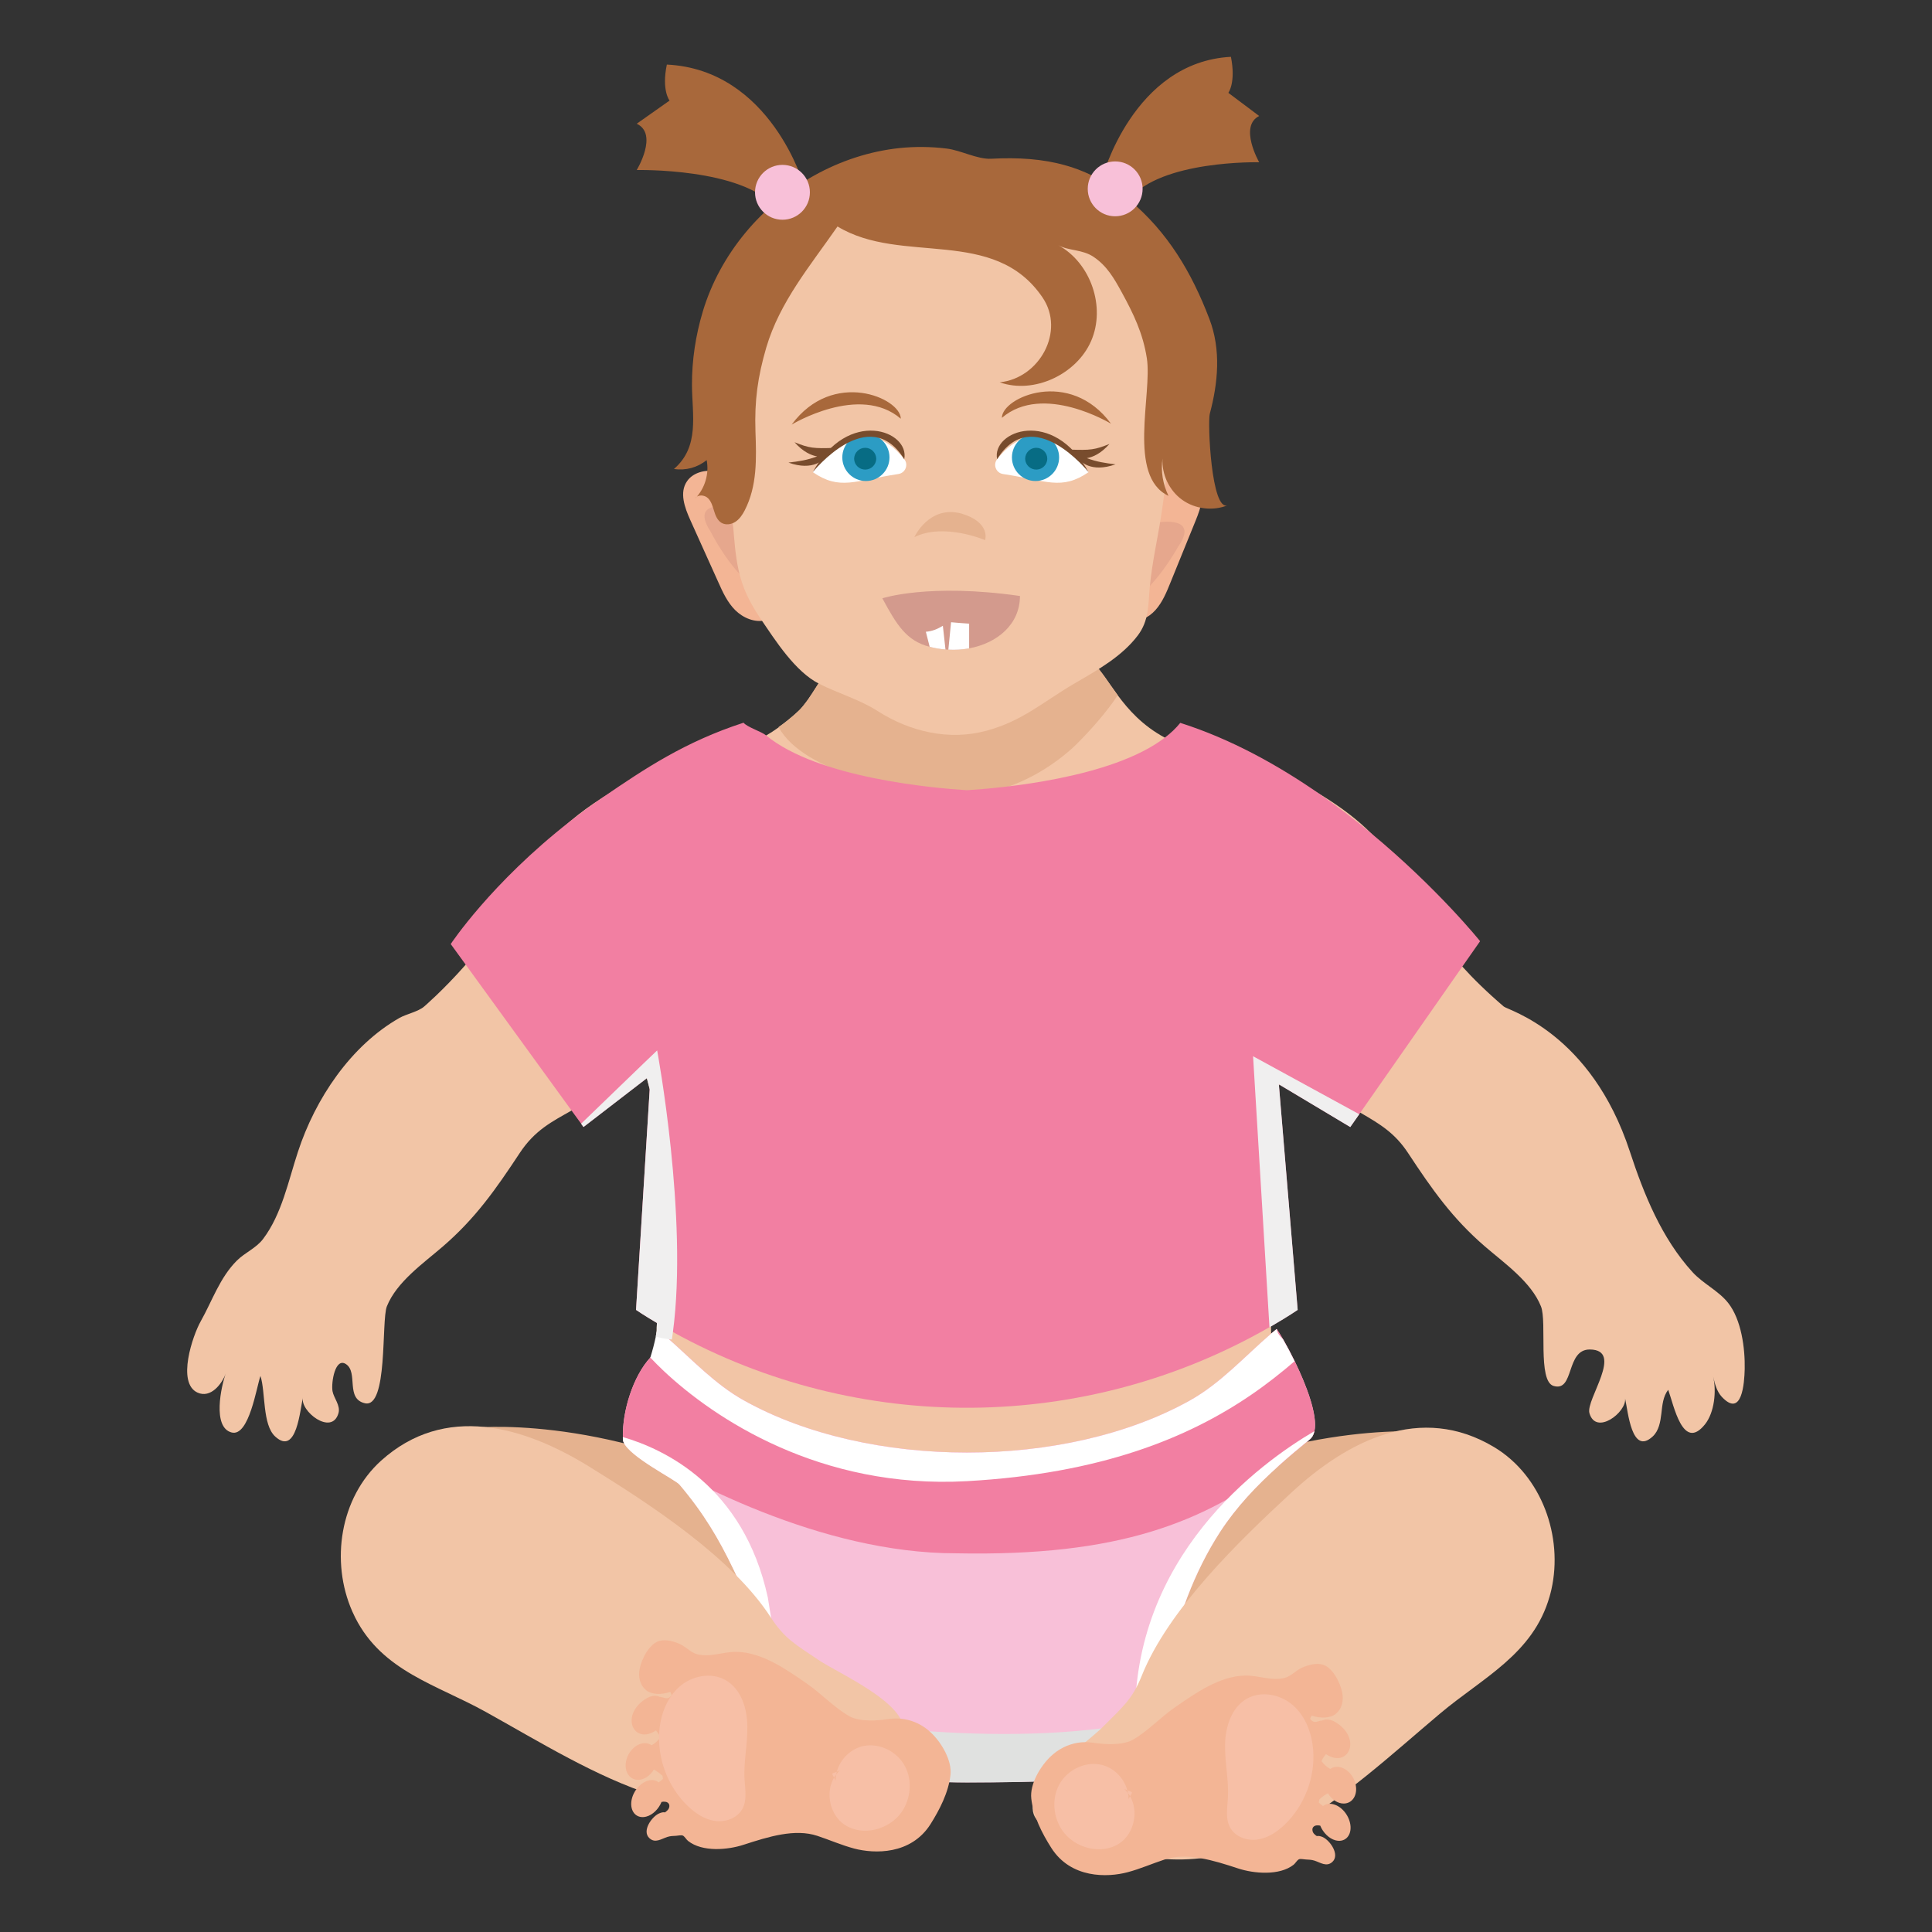 <?xml version="1.0" encoding="utf-8"?>
<!-- Generator: Adobe Illustrator 16.0.0, SVG Export Plug-In . SVG Version: 6.00 Build 0)  -->
<!DOCTYPE svg PUBLIC "-//W3C//DTD SVG 1.1//EN" "http://www.w3.org/Graphics/SVG/1.1/DTD/svg11.dtd">
<svg version="1.1" id="Layer_1" xmlns="http://www.w3.org/2000/svg" xmlns:xlink="http://www.w3.org/1999/xlink" x="0px" y="0px"
	 width="85px" height="85px" viewBox="0 0 85 85" enable-background="new 0 0 85 85" xml:space="preserve">
<rect x="0" y="0" width="85" height="85" fill="#333333" stroke="none"/>
<g>
	<path fill="#E5B28F" d="M33.328,65.677c-7.004-3.502-12.582-2.855-12.588-2.855c-0.414,0.047-0.996,1.576-1.111,1.869
		c-0.672,1.693-0.633,3.553-0.068,5.271c1.123,3.41,3.625,6.778,7.34,7.483c2.611,0.494,9.352,0.843,10.695-2.34
		C38.822,72.188,35.48,67.292,33.328,65.677z M63.056,63.015c-0.008,0-5.586-0.645-12.59,2.857c-2.15,1.612-5.496,6.512-4.268,9.426
		c1.344,3.182,8.082,2.836,10.695,2.34c3.715-0.703,6.219-4.072,7.34-7.482c0.564-1.719,0.604-3.575-0.068-5.27
		C64.052,64.591,63.466,63.062,63.056,63.015L63.056,63.015z"/>
	<path fill="#F2C5A6" d="M74.462,55.966c-1.354-1.484-2.137-3.418-2.754-5.301c-1.715-5.234-5.354-6.216-5.549-6.382
		c-0.738-0.633-1.332-1.213-1.822-1.756c-2.227-2.475-2.266-4.114-4.035-5.885c-0.541-0.543-1.248-1.102-2.232-1.7
		c-0.477-0.289-1.02-0.587-1.639-0.896c-1.102-0.692-2.232-0.682-3.385-0.938c-0.711-0.16-1.299-0.386-1.795-0.652
		c-0.982-0.53-1.6-1.225-2.074-1.866c-0.406-0.549-0.713-1.061-1.061-1.404c-0.311-0.306-0.654-0.475-1.131-0.42
		c-0.588,0-1.385,0.817-2.158,1.239c-0.291,0.163-0.48,0.23-0.676,0.31c-0.057,0.021-0.893,0.28-0.92,0.251
		c-0.597,0.105-1.019,0.107-1.642,0c-0.018,0.019-0.305-0.039-0.684-0.166c-0.068-0.024-0.141-0.048-0.211-0.075
		c-0.164-0.062-0.328-0.133-0.486-0.209c-0.008-0.003-0.01-0.007-0.016-0.009c-0.043-0.02-0.084-0.04-0.125-0.062
		c-0.045-0.025-0.094-0.051-0.139-0.075c-0.049-0.025-0.092-0.054-0.137-0.078c-0.602-0.362-1.402-1.118-1.951-1.125
		c-0.025-0.002-0.053-0.007-0.076-0.007c-0.033,0-0.07-0.002-0.104,0c-0.377,0.003-0.682,0.163-0.947,0.411
		c-0.014,0.012-0.027,0.024-0.041,0.037c-0.023,0.02-0.045,0.043-0.064,0.065c-0.027,0.026-0.057,0.055-0.08,0.085
		c-0.051,0.058-0.102,0.119-0.154,0.187c-0.039,0.053-0.08,0.106-0.121,0.165c-0.021,0.028-0.043,0.059-0.062,0.09
		c-0.031,0.048-0.066,0.099-0.1,0.146c-0.033,0.057-0.07,0.11-0.104,0.163c-0.035,0.051-0.066,0.104-0.1,0.156
		c-0.115,0.177-0.225,0.354-0.342,0.519c-0.029,0.043-0.062,0.086-0.094,0.126c-0.029,0.039-0.057,0.076-0.088,0.112
		c-0.016,0.022-0.031,0.043-0.049,0.062c-0.029,0.035-0.061,0.067-0.092,0.104c-0.037,0.041-0.076,0.081-0.119,0.119
		c-0.072,0.068-0.146,0.135-0.223,0.199c-0.213,0.186-0.418,0.35-0.623,0.496c-0.188,0.135-0.371,0.255-0.553,0.359
		c-2.098,1.229-3.719,0.628-5.41,1.745c-0.605,0.288-1.195,0.612-1.762,0.972c-0.025,0.017-0.049,0.034-0.074,0.049
		c-0.447,0.286-0.916,0.618-1.361,0.998c-0.006,0.005-0.014,0.01-0.02,0.017c-0.826,0.697-1.584,1.541-2.031,2.516
		c-0.666,1.455-1.678,2.787-2.561,3.789c-0.994,1.129-1.828,1.84-1.828,1.84c-0.256,0.22-0.773,0.326-1.076,0.494
		c-2.158,1.226-3.711,3.568-4.471,5.89c-0.422,1.278-0.709,2.75-1.539,3.844c-0.299,0.396-0.807,0.602-1.15,0.947
		c-0.754,0.754-1.08,1.766-1.592,2.674c-0.344,0.61-1.068,2.709-0.137,3.133c0.576,0.262,1.074-0.375,1.244-0.85
		c-0.203,0.559-0.607,2.383,0.256,2.604c0.771,0.201,1.102-2.045,1.268-2.486c0.23,0.718,0.078,2.136,0.646,2.662
		c0.955,0.881,1.094-1.213,1.225-1.717c-0.154,0.588,1.27,1.717,1.562,0.688c0.094-0.341-0.209-0.656-0.264-0.968
		c-0.062-0.383,0.119-1.51,0.6-1.182c0.539,0.369-0.037,1.52,0.826,1.717c1.02,0.234,0.717-3.623,0.965-4.26
		c0.428-1.08,1.617-1.904,2.469-2.641c1.426-1.232,2.314-2.496,3.377-4.107c0.668-1.014,1.432-1.387,2.275-1.867
		c0.314-0.178,0.639-0.371,0.973-0.615c0.334-0.243,1.416-0.87,2.184-1.473c0,0.01,0.002,0.016,0.006,0.023
		c0.039,0.188,0.092,0.407,0.154,0.643c0.039,0.15,0.08,0.312,0.125,0.478c0.23,0.864,0.498,1.866,0.539,2.688
		c0.111,2.072,0.209,4.187-0.08,6.227c-0.062,0.478-0.121,0.933-0.139,1.375c-0.01,0.125-0.014,0.246-0.014,0.367v0.054l0.008,0.188
		c0.021,0.506,0.107,1.004,0.303,1.5c0.111,0.285,0.252,0.557,0.418,0.812c1.539,2.393,4.676,3.705,7.234,4.659
		c1.795,0.669,3.662,1.189,5.555,1.429c1.894-0.238,3.761-0.76,5.556-1.429c2.473-0.92,5.484-2.178,7.074-4.422
		c0.055-0.078,0.107-0.155,0.16-0.237c0.525-0.822,0.709-1.621,0.727-2.453c0-0.107,0-0.211-0.004-0.318
		c-0.012-0.492-0.074-0.996-0.148-1.524c-0.285-2.041-0.188-4.154-0.08-6.228c0.047-0.865,0.338-1.928,0.576-2.822
		c0.006-0.022,0.012-0.043,0.016-0.063c0.096-0.353,0.18-0.676,0.232-0.945c1.447,1.129,2.506,1.705,3.334,2.178
		c0.9,0.517,1.533,0.912,2.102,1.777c1.061,1.611,1.951,2.875,3.379,4.107c0.852,0.735,2.039,1.561,2.467,2.641
		c0.27,0.682-0.158,3.285,0.553,3.496c0.93,0.277,0.525-1.615,1.6-1.603c1.516,0.017-0.189,2.199-0.023,2.798
		c0.285,1.006,1.645-0.041,1.57-0.644c0.129,0.57,0.287,2.531,1.215,1.672c0.271-0.25,0.338-0.643,0.381-1.008
		c0.041-0.363,0.072-0.754,0.301-1.045c0.248,0.682,0.643,2.732,1.617,1.521c0.418-0.521,0.512-1.47,0.361-2.099
		c0.074,0.316,0.156,0.646,0.379,0.887c0.889,0.951,0.994-0.608,1.008-1.219c0.02-0.912-0.145-2.174-0.729-2.914
		C75.604,56.783,74.927,56.477,74.462,55.966L74.462,55.966z"/>
	<path fill="#F8C0D8" d="M56.45,58.923c-0.111-0.191-0.207-0.347-0.281-0.451c-1.271,1.045-2.367,2.33-3.812,3.139
		c-2.748,1.537-6.289,2.295-9.816,2.295c-3.523,0-7.064-0.758-9.812-2.295c-1.447-0.811-2.543-2.094-3.814-3.139
		c-0.061,0.396,0.008,0.92-0.301,1.252c-0.746,0.805-1.234,2.328-1.209,3.5c0,0.035,0,0.066,0.002,0.102
		c0.002,0.037,0.012,0.076,0.027,0.117c0.258,0.654,2.27,1.648,2.461,1.871c1.076,1.267,1.736,2.404,2.354,3.683
		c0.383,0.791,0.906,1.864,1.24,3.332c0.219,0.95,0.328,1.926,0.324,2.901c0,0.717-0.057,1.51-0.209,2.373
		c0.207,0.039,0.418,0.074,0.631,0.109c2.457,0.422,4.939,0.653,7.432,0.696c0.295,0.009,0.588,0.011,0.877,0.011
		c3.054,0,5.251-0.07,7.443-0.406c0.209-0.029,0.416-0.064,0.623-0.104c0.066-0.008,0.137-0.022,0.207-0.034
		c0.002-0.188,0.008-0.382,0.02-0.578c0.027-0.551,0.086-1.125,0.156-1.697c0.098-0.768,0.223-1.533,0.375-2.293
		c0.41-2.061,1.168-4.141,2.314-5.91c0.715-1.102,1.617-2.047,2.59-2.918c0.004-0.004,0.004-0.006,0.008-0.008
		c0.439-0.396,0.895-0.773,1.35-1.146c0.104-0.086,0.166-0.207,0.199-0.358c0.154-0.699-0.354-2.027-0.869-3.084
		C56.798,59.557,56.63,59.236,56.45,58.923L56.45,58.923z"/>
	<path fill="#F27FA2" d="M56.45,58.923c-0.111-0.191-0.207-0.347-0.281-0.451c-1.271,1.045-2.367,2.33-3.812,3.139
		c-2.748,1.537-6.289,2.295-9.816,2.295c-3.523,0-7.064-0.758-9.812-2.295c-1.447-0.811-2.543-2.094-3.814-3.139
		c-0.061,0.396,0.008,0.92-0.301,1.252c-0.77,0.828-1.264,2.418-1.207,3.602c0.002,0.037,0.012,0.076,0.027,0.117
		c2.67,1.652,8.676,4.896,14.621,4.896c7.21,0.145,10.841-1.365,14.218-3.859c0.002-0.004,0.002-0.006,0.006-0.008
		c0.439-0.396,0.895-0.773,1.35-1.146c0.574-0.471-0.041-2.153-0.67-3.442C56.798,59.557,56.63,59.236,56.45,58.923L56.45,58.923z"
		/>
	<path fill="#FFFFFF" d="M56.169,58.472c-0.082,0.066-0.164,0.133-0.244,0.201c-1.17,1.008-2.219,2.182-3.568,2.938
		c-2.75,1.537-6.289,2.295-9.816,2.295c-3.523,0-7.064-0.758-9.814-2.295c-1.246-0.696-2.23-1.748-3.295-2.692
		c-0.17-0.152-0.342-0.302-0.518-0.445c-0.008,0.033-0.012,0.066-0.02,0.102c-0.012,0.074-0.027,0.15-0.041,0.228
		c-0.066,0.311-0.146,0.619-0.242,0.922c0.191,0.203,0.389,0.4,0.592,0.592c2.219,2.086,6.873,5.205,13.336,4.847
		c5.906-0.33,9.736-1.906,12.501-3.794c0.701-0.479,1.332-0.979,1.916-1.481c-0.158-0.326-0.326-0.646-0.506-0.961
		C56.31,58.788,56.194,58.643,56.169,58.472L56.169,58.472z"/>
	<path fill="#E5B28F" d="M46.147,30.08c-1.711,0.629-3.705,0.932-5.453,0.24c-0.008-0.002-0.018-0.005-0.023-0.009
		c-0.029-0.012-0.061-0.021-0.09-0.032c-0.025-0.01-0.053-0.021-0.078-0.031c-0.039-0.018-0.076-0.029-0.113-0.052
		c-0.062-0.023-0.123-0.053-0.182-0.084c-0.008-0.003-0.01-0.008-0.018-0.01c-0.041-0.019-0.082-0.04-0.123-0.062
		c-0.025-0.016-0.049-0.025-0.074-0.039l-0.062-0.037c-0.049-0.025-0.092-0.054-0.139-0.078c-0.643-0.383-1.256-0.862-1.951-1.124
		h-0.004c-0.021-0.003-0.049-0.007-0.07-0.007c-0.268-0.015-0.551,0.058-0.863,0.262c-0.066,0.043-0.131,0.094-0.189,0.148
		c-0.014,0.012-0.027,0.024-0.041,0.036c-0.021,0.021-0.043,0.044-0.064,0.066c-0.027,0.027-0.055,0.055-0.08,0.085
		c-0.049,0.059-0.102,0.119-0.152,0.187c-0.041,0.054-0.084,0.107-0.123,0.166c-0.02,0.027-0.043,0.059-0.061,0.089
		c-0.033,0.049-0.066,0.1-0.1,0.146c-0.035,0.055-0.07,0.11-0.105,0.163c-0.035,0.051-0.066,0.104-0.1,0.156
		c-0.113,0.177-0.225,0.353-0.342,0.519c-0.029,0.042-0.061,0.085-0.094,0.126c-0.027,0.038-0.055,0.075-0.088,0.112
		c-0.014,0.021-0.029,0.043-0.049,0.062c-0.029,0.034-0.061,0.068-0.09,0.104c-0.039,0.041-0.078,0.081-0.121,0.119
		c-0.266,0.249-0.549,0.477-0.85,0.684c0.002,0.005,0.002,0.007,0.004,0.013c1.123,2.04,5.504,2.822,7.432,2.979
		c2.001,0.16,3.949-0.707,5.431-2.01c0.242-0.212,1.023-0.994,1.656-1.822c0.141-0.181,0.271-0.366,0.398-0.558
		c-0.408-0.549-0.715-1.062-1.062-1.404C47.319,29.487,46.452,29.973,46.147,30.08z"/>
	<path fill="#F3B595" d="M32.669,21.354c-0.35-0.292-0.754-0.547-1.211-0.622c-0.457-0.076-0.977,0.068-1.23,0.438
		c-0.348,0.497-0.105,1.161,0.143,1.712c0.41,0.91,0.82,1.823,1.232,2.733c0.195,0.438,0.398,0.883,0.742,1.227
		c0.344,0.342,0.859,0.565,1.342,0.447c0.775-0.192,1.049-1.12,1.018-1.887C34.648,23.863,33.892,22.36,32.669,21.354L32.669,21.354
		z"/>
	<path fill="#E6A78D" d="M31.251,23.369c0.875,1.652,1.654,2.238,1.654,2.238l-0.877-3.309C32.029,22.3,30.375,22.006,31.251,23.369
		z"/>
	<path fill="#F3B595" d="M51.63,20.731c-0.41,0.075-0.771,0.33-1.09,0.622c-1.098,1.007-1.779,2.51-1.832,4.05
		c-0.025,0.767,0.221,1.693,0.918,1.887c0.436,0.118,0.9-0.105,1.207-0.447c0.309-0.344,0.492-0.789,0.668-1.227
		c0.369-0.909,0.74-1.822,1.111-2.733c0.223-0.551,0.438-1.214,0.127-1.712C52.509,20.801,52.042,20.655,51.63,20.731L51.63,20.731z
		"/>
	<path fill="#E6A78D" d="M50.987,22.979l-0.951,3.311c0,0,0.846-0.585,1.799-2.239C52.79,22.687,50.987,22.979,50.987,22.979z"/>
	<path fill="#F2C5A6" d="M48.329,9.02c-2.656-2.054-6.742-2.588-10.175-1.641c-3.258,0.898-5.928,3.135-6.238,6.675
		c-0.285,3.252,0.115,6.269,0.371,9.477c0.127,1.562,0.314,2.414,1.17,3.68c0.654,0.964,1.531,2.35,2.596,2.88
		c0.826,0.413,1.775,0.691,2.553,1.188c1.418,0.911,3.146,1.319,4.798,0.869c1.602-0.434,2.516-1.292,3.893-2.092
		c0.99-0.576,2.061-1.171,2.766-2.104c0.482-0.646,0.451-1.297,0.518-2.073c0.1-1.135,0.367-2.242,0.533-3.367
		C51.757,18.135,52.382,12.158,48.329,9.02L48.329,9.02z"/>
	<path fill="#E5B28F" d="M42.304,22.596c-1.428-0.391-2.076,1.037-2.076,1.037c1.299-0.649,3.113,0.131,3.113,0.131
		S43.601,22.982,42.304,22.596z"/>
	<path fill="#D39A8D" d="M38.82,26.323c0.631,1.171,1.059,1.872,2.082,2.135c0.23,0.06,0.465,0.099,0.695,0.116
		c0.039,0.005,0.082,0.008,0.125,0.008c0.307,0.017,0.613-0.002,0.916-0.057c1.248-0.23,2.236-1.065,2.236-2.304
		C40.857,25.645,38.82,26.323,38.82,26.323z"/>
	<path fill="#FFFFFF" d="M40.734,27.795l0.168,0.663c0.23,0.06,0.465,0.099,0.695,0.116l-0.115-1.042
		C41.251,27.674,41.007,27.775,40.734,27.795L40.734,27.795z M41.724,28.582c0.307,0.017,0.611-0.002,0.914-0.056v-1.088
		c-0.266-0.017-0.529-0.037-0.795-0.062L41.724,28.582L41.724,28.582z"/>
	<path fill="#A8683B" d="M53.226,18.203c0.359-1.341,0.506-2.81-0.02-4.177c-0.781-2.047-1.832-3.821-3.541-5.243
		c-1.816-1.512-3.656-1.925-6.055-1.799c-0.607,0.032-1.326-0.369-1.955-0.447c-0.691-0.086-1.391-0.094-2.086-0.022
		c-1.314,0.14-2.59,0.563-3.744,1.205c-2.303,1.282-4.141,3.442-4.904,5.983c-0.316,1.052-0.482,2.146-0.477,3.242
		c0.008,1.312,0.346,2.707-0.793,3.688c0.514,0.08,1.037-0.062,1.439-0.391c0.117,0.6-0.076,1.248-0.5,1.686
		c0.109-0.182,0.402-0.158,0.557-0.012c0.15,0.146,0.207,0.363,0.27,0.565c0.061,0.205,0.148,0.418,0.332,0.526
		c0.186,0.104,0.428,0.067,0.605-0.049c0.18-0.117,0.305-0.304,0.404-0.491c0.564-1.085,0.521-2.304,0.479-3.492
		c-0.045-1.347,0.1-2.397,0.475-3.681c0.596-2.021,1.939-3.604,3.135-5.33c2.824,1.714,6.888-0.023,9.021,3.125
		c1.004,1.481-0.127,3.55-1.885,3.732c1.521,0.535,3.393-0.363,4.023-1.821c0.65-1.493-0.016-3.431-1.443-4.21
		c0.461,0.252,1.061,0.177,1.557,0.516c0.586,0.398,0.896,0.941,1.227,1.545c0.525,0.959,0.938,1.814,1.109,2.907
		c0.248,1.579-0.875,5.197,0.953,6.058c-0.248-0.51-0.344-1.083-0.264-1.644c-0.039,0.7,0.299,1.412,0.867,1.819
		c0.57,0.408,1.354,0.504,2.002,0.238C53.292,22.525,53.124,18.582,53.226,18.203L53.226,18.203z"/>
	<path fill="#FFFFFF" d="M35.759,20.772c1.197,0.821,1.854,0.37,3.764,0.083c0.311-0.046,0.455-0.409,0.262-0.651
		C37.798,17.687,35.759,20.772,35.759,20.772z"/>
	<path fill="#2C9CC4" d="M38.095,19.087c-0.572,0-1.037,0.464-1.037,1.037s0.465,1.039,1.037,1.039c0.574,0,1.039-0.466,1.039-1.039
		S38.669,19.087,38.095,19.087z"/>
	<path fill="#076C84" d="M38.064,19.701c-0.27,0-0.486,0.22-0.486,0.488l0,0c0.008,0.27,0.232,0.479,0.502,0.471
		c0.256-0.009,0.463-0.214,0.471-0.471C38.55,19.921,38.333,19.701,38.064,19.701L38.064,19.701z"/>
	<path fill="#784C2D" d="M35.759,20.772c0,0,2.467-3.086,4.023-0.568C40.042,18.956,37.318,17.919,35.759,20.772z"/>
	<path fill="#FFFFFF" d="M43.87,20.204c-0.193,0.242-0.049,0.605,0.26,0.651c1.91,0.287,2.564,0.738,3.764-0.083
		C47.894,20.772,45.854,17.687,43.87,20.204z"/>
	<path fill="#2C9CC4" d="M45.558,19.087c-0.574,0-1.037,0.464-1.037,1.037s0.463,1.039,1.037,1.039c0.572,0,1.039-0.466,1.039-1.039
		S46.13,19.087,45.558,19.087z"/>
	<path fill="#076C84" d="M45.589,19.701c-0.27,0-0.486,0.22-0.486,0.488l0,0c0.01,0.27,0.232,0.479,0.504,0.471
		c0.256-0.009,0.461-0.214,0.469-0.471c0.002-0.268-0.213-0.485-0.482-0.488C45.591,19.701,45.591,19.701,45.589,19.701z"/>
	<path fill="#784C2D" d="M43.87,20.204c1.559-2.518,4.021,0.568,4.021,0.568C46.337,17.919,43.61,18.956,43.87,20.204z"/>
	<g>
		<path fill="#A8683B" d="M34.83,18.681c0,0,2.986-1.817,4.801-0.259C39.63,17.513,36.648,16.214,34.83,18.681z M44.079,18.383
			c1.816-1.557,4.801,0.259,4.801,0.259C47.063,16.178,44.079,17.476,44.079,18.383z"/>
	</g>
	<g>
		<path fill="#F27FA2" d="M60.302,36.642c-0.721-0.598-1.465-1.164-2.232-1.7c-1.828-1.272-3.916-2.432-6.143-3.139
			c-0.188,0.234-0.416,0.45-0.676,0.648c-2.336,1.798-7.27,2.227-8.712,2.315c-1.465-0.093-6.549-0.532-8.832-2.41
			c-0.209-0.174-0.834-0.362-0.994-0.56c-2.57,0.835-4.344,2.021-6.178,3.275c-0.025,0.018-0.049,0.035-0.074,0.05
			c-0.469,0.323-0.93,0.662-1.381,1.014c-3.475,2.712-5.25,5.399-5.25,5.399l0.658,0.906l4.656,6.417l0.422,0.578l0.105,0.146
			l2.787-2.148l0.164-0.123l-0.037,0.603l-0.602,9.715c0,0,0.324,0.225,0.92,0.576c0.061,0.038,0.125,0.073,0.191,0.114
			c0.17,0.099,0.34,0.193,0.51,0.285c8.168,4.514,18.136,4.443,26.244-0.211c0.021-0.014,0.051-0.027,0.072-0.041
			c0.02-0.01,0.039-0.02,0.059-0.033c0.721-0.42,1.111-0.69,1.111-0.69l-0.822-9.851l-0.006-0.076l0.021,0.015l3.121,1.867
			L59.8,49.02l0.051-0.072l4.484-6.42l0.783-1.119C65.12,41.408,63.255,39.086,60.302,36.642L60.302,36.642z"/>
	</g>
	<path fill="#FFFFFF" d="M27.402,63.224c0,0.035,0,0.066,0.002,0.102c0.002,0.037,0.012,0.076,0.027,0.117
		c0.258,0.652,2.27,1.648,2.461,1.871c1.076,1.267,1.736,2.402,2.354,3.683c0.383,0.791,0.906,1.864,1.24,3.332
		c0.25,1.088,0.523,2.932,0.115,5.274c0.207,0.039,0.418,0.074,0.631,0.109c0.387-0.982,0.404-2.213-0.451-7.429
		C32.716,65.386,29.22,63.751,27.402,63.224L27.402,63.224z M49.938,75.831c0,0.838,0.018,1.561,0.047,2.182
		c0.277-0.041,0.555-0.086,0.83-0.139c0.023-1.445,0.266-3.148,0.549-4.568c0.412-2.062,1.168-4.141,2.314-5.91
		c0.717-1.102,1.617-2.047,2.592-2.918c0.002-0.004,0.002-0.006,0.008-0.008c0.439-0.396,0.895-0.773,1.348-1.146
		c0.105-0.086,0.168-0.207,0.201-0.358C55.421,64.378,49.782,68.474,49.938,75.831L49.938,75.831z"/>
	<path fill="#E0E1E0" d="M33.812,75.229c0,0.715-0.059,1.51-0.209,2.373c0.207,0.039,0.418,0.074,0.631,0.109
		c2.455,0.422,4.939,0.653,7.432,0.696c0.293,0.009,0.588,0.011,0.877,0.011c3.052,0,5.251-0.072,7.443-0.406
		c0.207-0.029,0.416-0.064,0.621-0.104c0.084-0.196,0.158-0.401,0.229-0.612c0.188-0.572,0.322-1.16,0.4-1.758
		c-0.082,0.021-0.162,0.038-0.246,0.061C44.583,77.091,36.587,75.777,33.812,75.229L33.812,75.229z"/>
	<path fill="#F0EFEF" d="M28.306,46.794l-2.74,2.645l0.105,0.146l2.789-2.148c0.039,0.152,0.08,0.312,0.125,0.479l-0.602,9.715
		c0,0,0.324,0.225,0.92,0.576c-0.008,0.123-0.01,0.243-0.01,0.366c-0.014,0.074-0.027,0.15-0.043,0.228
		c0.008,0.002,0.02,0.008,0.027,0.01c0.008,0,0.016,0.002,0.021,0.004c0.17,0.049,0.346,0.082,0.531,0.104
		c0.043,0.006,0.086,0.01,0.131,0.012c0.016-0.105,0.031-0.211,0.045-0.32c0.676-5.059-0.693-12.397-0.693-12.397L28.306,46.794z
		 M55.851,58.395c0.021-0.014,0.051-0.027,0.072-0.041c0.02-0.01,0.039-0.02,0.059-0.033c0.721-0.42,1.111-0.69,1.111-0.69
		l-0.822-9.851l-0.006-0.075l0.021,0.014l3.121,1.867l0.395-0.564L55.13,46.47L55.851,58.395L55.851,58.395z"/>
	<path fill="#F2C5A6" d="M36.017,73.035c-1.01-0.682-1.492-0.932-2.104-1.872c-1.705-2.642-5.307-4.979-7.99-6.638
		c-2.891-1.785-6.355-2.783-9.156-0.262c-1.812,1.635-2.236,4.443-1.266,6.637c0.043,0.097,0.088,0.189,0.133,0.281
		c1.199,2.354,3.58,2.938,5.729,4.131c4.811,2.674,9.869,6.15,15.373,3.01c0.717-0.409,2.881-1.106,3.018-2.098
		C39.927,74.938,36.88,73.619,36.017,73.035L36.017,73.035z"/>
	<g>
		<path fill="#F3B595" d="M39.785,75.636c-0.217-0.037-0.436-0.041-0.652-0.01c-0.127,0.018-0.252,0.034-0.379,0.047
			c-0.102,0.008-0.203,0.016-0.303,0.02h-0.188c-0.283-0.006-0.639-0.041-0.893-0.186c-0.67-0.379-1.232-0.994-1.871-1.435
			c-0.898-0.621-1.959-1.373-3.08-1.397c-0.6-0.015-1.162,0.256-1.754,0.102c-0.262-0.067-0.494-0.33-0.752-0.446
			c-0.268-0.119-0.58-0.207-0.873-0.146c-0.453,0.094-0.807,0.793-0.893,1.215c-0.076,0.369-0.006,0.732,0.297,0.974
			c0.219,0.176,0.645,0.2,1.049,0.063c0.018,0.047,0.039,0.092,0.061,0.141c-0.186,0.255-0.346,0.08-0.527,0.078
			c-0.076-0.035-0.16-0.051-0.244-0.047c-0.123,0.008-0.262,0.055-0.412,0.156c-1.066,0.719-0.512,1.936,0.404,1.42
			c0.029-0.018,0.055-0.035,0.082-0.053c0.07,0.086,0.145,0.174,0.197,0.309c-0.111,0.15-0.246,0.269-0.385,0.342
			c-0.084-0.059-0.184-0.09-0.285-0.092c-0.375-0.006-0.75,0.351-0.84,0.797c-0.088,0.445,0.145,0.812,0.521,0.818
			c0.27,0.004,0.541-0.182,0.703-0.455c0.143,0.082,0.293,0.191,0.379,0.277c0.008,0.045,0.016,0.092,0.021,0.137
			c-0.061,0.057-0.123,0.107-0.189,0.15c-0.117-0.093-0.277-0.125-0.459-0.078c-0.389,0.106-0.723,0.545-0.748,0.981
			c-0.023,0.439,0.273,0.709,0.662,0.605c0.289-0.076,0.545-0.338,0.672-0.646c0.061-0.014,0.123-0.016,0.184-0.004
			c0.084,0.015,0.176,0.082,0.158,0.211c-0.016,0.121-0.102,0.188-0.193,0.254c-0.066-0.016-0.15-0.002-0.256,0.045
			c-0.32,0.14-0.77,0.769-0.43,1.086c0.254,0.242,0.529,0.033,0.791-0.051c0.129-0.043,0.256-0.045,0.389-0.051
			c0.072-0.004,0.225-0.039,0.291-0.01c0.078,0.031,0.16,0.182,0.234,0.237c0.625,0.496,1.744,0.398,2.447,0.166
			c1.09-0.354,2.25-0.717,3.238-0.391c0.543,0.18,1.068,0.412,1.621,0.559c0.887,0.234,2.494,0.283,3.357-1.069
			c0.406-0.646,0.793-1.396,0.881-2.168c0.074-0.642-0.408-1.443-0.861-1.865C40.623,75.908,40.214,75.706,39.785,75.636
			L39.785,75.636z"/>
		<g>
			<path fill="#F7BFA6" d="M36.816,77.949c-0.234,0.101-0.244,0.039-0.121,0.259c0.027-0.045,0.057-0.089,0.09-0.129
				C36.792,78.035,36.806,77.994,36.816,77.949z"/>
			<path fill="#F7BFA6" d="M38.011,76.814c-0.568,0.107-1.049,0.58-1.193,1.135c0.041-0.018,0.09-0.039,0.146-0.067
				c-0.07,0.057-0.127,0.127-0.18,0.197c-0.014,0.086-0.02,0.174-0.016,0.262c-0.027-0.053-0.055-0.099-0.074-0.133
				c-0.391,0.657-0.188,1.651,0.479,2.082c0.787,0.514,1.945,0.209,2.488-0.558c0.412-0.586,0.49-1.401,0.15-2.033
				C39.472,77.068,38.716,76.679,38.011,76.814z M31.917,73.915c-0.633-0.359-1.48-0.188-2.027,0.295
				c-0.547,0.481-0.822,1.217-0.883,1.942c-0.098,1.215,0.375,2.463,1.256,3.308c0.338,0.323,0.748,0.598,1.211,0.655
				c0.463,0.062,0.98-0.133,1.195-0.545c0.203-0.387,0.113-0.85,0.088-1.28c-0.047-0.785,0.139-1.562,0.123-2.349
				C32.871,75.156,32.603,74.3,31.917,73.915L31.917,73.915z"/>
		</g>
	</g>
	<path fill="#F2C5A6" d="M65.739,63.669c-3.232-1.939-6.445-0.293-8.939,2.014c-2.312,2.139-5.4,5.125-6.568,8.043
		c-0.416,1.043-0.844,1.379-1.703,2.242c-0.734,0.738-3.475,2.619-3.053,3.846c0.322,0.947,2.58,1.217,3.361,1.482
		c6.004,2.026,10.305-2.355,14.514-5.902c1.877-1.582,4.102-2.615,4.824-5.152c0.029-0.1,0.055-0.198,0.078-0.301
		C68.784,67.602,67.829,64.927,65.739,63.669z"/>
	<g>
		<path fill="#F3B595" d="M58.81,77.732c-0.104,0.002-0.201,0.035-0.283,0.094c-0.141-0.073-0.273-0.19-0.385-0.342
			c0.053-0.137,0.125-0.223,0.195-0.311c0.027,0.018,0.055,0.037,0.08,0.053c0.918,0.516,1.475-0.703,0.404-1.418
			c-0.148-0.102-0.287-0.148-0.41-0.156c-0.084-0.006-0.168,0.011-0.244,0.045c-0.184,0-0.342,0.179-0.527-0.08
			c0.023-0.047,0.045-0.094,0.062-0.137c0.404,0.133,0.828,0.109,1.049-0.063c0.303-0.24,0.373-0.605,0.297-0.974
			c-0.086-0.422-0.438-1.123-0.895-1.217c-0.291-0.061-0.605,0.027-0.873,0.146c-0.256,0.114-0.488,0.379-0.75,0.446
			c-0.594,0.154-1.154-0.114-1.756-0.1c-1.121,0.024-2.184,0.777-3.078,1.396c-0.639,0.439-1.201,1.058-1.871,1.437
			c-0.254,0.141-0.609,0.176-0.893,0.182c-0.062,0.004-0.127,0.004-0.188,0c-0.102-0.002-0.203-0.01-0.305-0.02
			c-0.127-0.013-0.254-0.025-0.379-0.043c-0.219-0.031-0.438-0.029-0.652,0.006c-0.432,0.074-0.838,0.274-1.174,0.592
			c-0.453,0.424-0.936,1.223-0.861,1.867c0.088,0.77,0.471,1.522,0.881,2.166c0.863,1.354,2.473,1.305,3.355,1.07
			c0.555-0.146,1.08-0.38,1.625-0.558c0.982-0.326,2.146,0.031,3.234,0.39c0.703,0.231,1.824,0.329,2.449-0.164
			c0.074-0.06,0.156-0.207,0.234-0.238c0.066-0.031,0.217,0.006,0.289,0.008c0.137,0.008,0.262,0.01,0.391,0.051
			c0.26,0.084,0.535,0.293,0.791,0.054c0.338-0.318-0.111-0.949-0.43-1.091c-0.105-0.045-0.191-0.057-0.258-0.043
			c-0.094-0.063-0.178-0.131-0.191-0.254c-0.018-0.127,0.072-0.196,0.158-0.213c0.059-0.008,0.121-0.006,0.184,0.008
			c0.127,0.308,0.383,0.568,0.67,0.646c0.391,0.104,0.688-0.166,0.664-0.604c-0.025-0.438-0.359-0.879-0.752-0.981
			c-0.18-0.049-0.338-0.017-0.457,0.078c-0.066-0.047-0.131-0.097-0.189-0.152c0.008-0.045,0.018-0.092,0.023-0.137
			c0.086-0.088,0.234-0.197,0.379-0.275c0.162,0.273,0.434,0.459,0.703,0.453c0.377-0.006,0.609-0.373,0.52-0.82
			C59.562,78.083,59.185,77.725,58.81,77.732L58.81,77.732z"/>
		<g>
			<path fill="#F7BFA6" d="M49.722,79.025c0.123-0.219,0.113-0.158-0.121-0.256c0.012,0.041,0.023,0.082,0.031,0.125
				C49.665,78.936,49.694,78.98,49.722,79.025L49.722,79.025z"/>
			<path fill="#F7BFA6" d="M49.649,79.158c0.004-0.088-0.002-0.176-0.02-0.264c-0.053-0.068-0.105-0.137-0.178-0.195
				c0.057,0.031,0.105,0.052,0.146,0.07c-0.146-0.559-0.625-1.029-1.195-1.137c-0.705-0.135-1.463,0.256-1.801,0.885
				c-0.342,0.629-0.264,1.449,0.15,2.033c0.543,0.768,1.699,1.067,2.486,0.559c0.668-0.432,0.869-1.428,0.479-2.084
				C49.696,79.068,49.673,79.113,49.649,79.158L49.649,79.158z M56.89,75.029c-0.547-0.483-1.393-0.653-2.027-0.297
				c-0.684,0.385-0.953,1.244-0.965,2.029c-0.014,0.781,0.17,1.562,0.125,2.344c-0.025,0.435-0.115,0.898,0.088,1.281
				c0.215,0.416,0.732,0.609,1.193,0.549c0.465-0.061,0.877-0.334,1.215-0.656c0.879-0.846,1.352-2.094,1.254-3.307
				C57.71,76.244,57.438,75.511,56.89,75.029L56.89,75.029z"/>
		</g>
	</g>
	<path fill="#784C2D" d="M36.728,19.701l-0.002,0.003c-0.936,0.036-1.123,0.012-1.77-0.248c0.381,0.43,0.734,0.577,0.994,0.625
		c-0.43,0.161-0.803,0.218-1.262,0.271c1.104,0.397,1.557-0.17,1.557-0.17s-0.021-0.011,0.057-0.103
		c0.062-0.013,0.1-0.025,0.1-0.025s0.014-0.154,0.381-0.354c-0.021,0.003-0.037,0.003-0.057,0.003L36.728,19.701z M48.813,19.531
		c-0.646,0.26-0.836,0.284-1.768,0.248h-0.061c0.367,0.197,0.381,0.352,0.381,0.352s0.037,0.015,0.1,0.024
		c0.08,0.093,0.059,0.104,0.059,0.104s0.451,0.565,1.555,0.17c-0.459-0.055-0.83-0.11-1.262-0.273
		C48.081,20.111,48.433,19.961,48.813,19.531z"/>
	<path fill="#A8683B" d="M55.399,5.103l-1.357-1.019c0,0,0.34-0.452,0.113-1.584c-4.301,0.226-5.66,5.32-5.66,5.32
		s0.229,1.018,1.17,0.963c1.4-1.752,5.734-1.644,5.734-1.644S54.493,5.556,55.399,5.103z M29.339,2.841
		c-0.24,1.132,0.119,1.584,0.119,1.584l-1.445,1.019c0.965,0.452,0,2.037,0,2.037s4.619-0.107,6.107,1.645
		c1.008,0.055,1.25-0.965,1.25-0.965S33.921,3.065,29.339,2.841z"/>
	<path fill="#F8C0D8" d="M34.425,7.254c-0.666,0-1.207,0.539-1.207,1.207c0,0.666,0.539,1.205,1.205,1.207h0.002
		c0.668,0,1.207-0.541,1.207-1.207C35.632,7.793,35.091,7.254,34.425,7.254L34.425,7.254z M49.063,7.102
		c-0.666,0-1.207,0.54-1.207,1.207c0,0.665,0.539,1.206,1.203,1.206c0.002,0,0.002,0,0.004,0c0.666,0,1.207-0.54,1.207-1.206
		C50.271,7.642,49.729,7.102,49.063,7.102L49.063,7.102L49.063,7.102z"/>
</g>
</svg>
